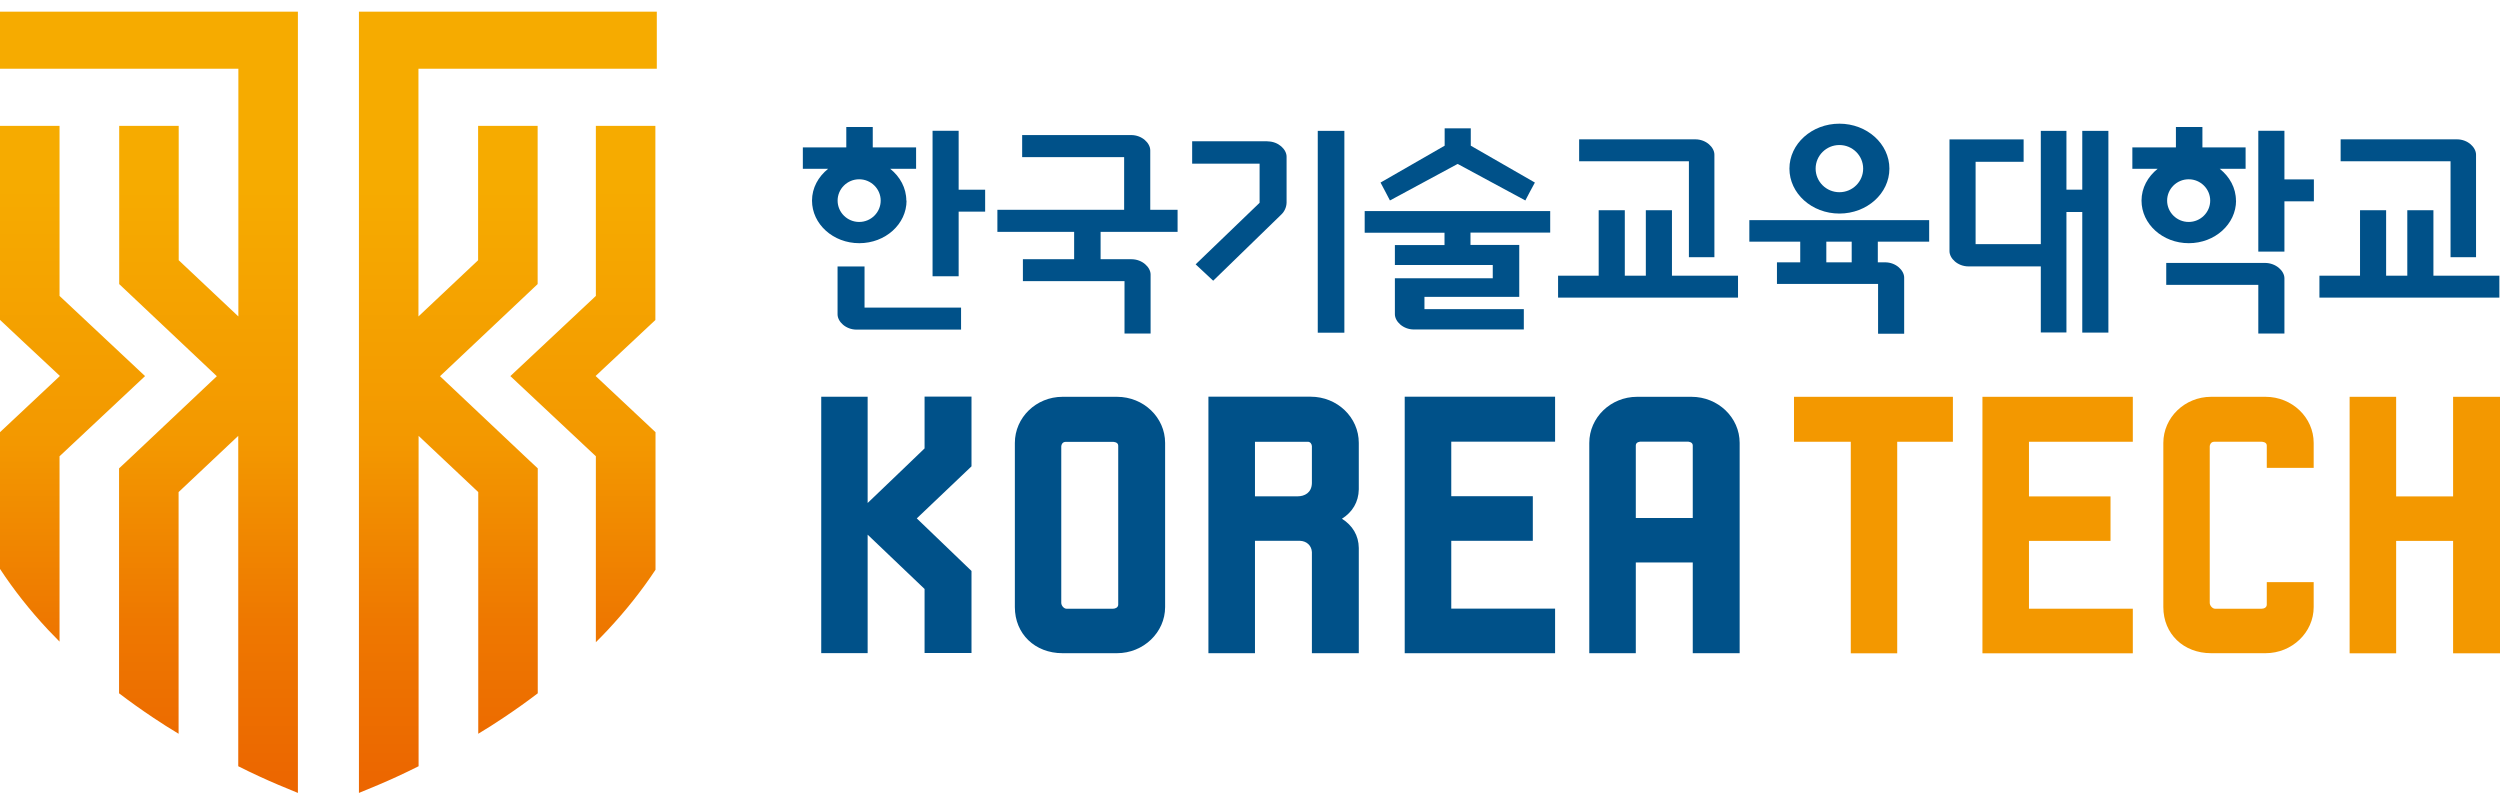 <svg xmlns="http://www.w3.org/2000/svg" width="87" height="28" viewBox="0 0 87 28" fill="none">
  <path d="M62.431 13.809V15.373H64.407V22.735H66.023V15.373H67.961V13.809H62.431Z" fill="#F39800"/>
  <path d="M68.989 13.809V22.735H74.222V21.183H70.608V18.823H73.446V17.275H70.608V15.373H74.222V13.809H68.989Z" fill="#F39800"/>
  <path d="M78.841 13.809H76.946C76.029 13.809 75.284 14.531 75.284 15.414V21.126C75.284 22.058 75.986 22.731 76.946 22.731H78.841C79.763 22.731 80.516 22.009 80.516 21.126V20.259H78.884V21.039C78.884 21.146 78.781 21.183 78.708 21.183H77.08C77.002 21.183 76.899 21.084 76.899 20.977V15.53C76.899 15.48 76.938 15.373 77.054 15.373H78.708C78.708 15.373 78.884 15.373 78.884 15.505V16.281H80.516V15.414C80.516 14.527 79.763 13.809 78.841 13.809Z" fill="#F39800"/>
  <path d="M86.905 13.809H85.368V17.275H83.386V13.809H81.767V22.735H83.386V18.823H85.368V22.735H87V13.809H86.905Z" fill="#F39800"/>
  <path d="M58.865 13.809H56.97C56.052 13.809 55.307 14.531 55.307 15.414V22.731H56.926V19.574H58.908V22.731H60.54V15.414C60.54 14.527 59.786 13.809 58.865 13.809ZM58.908 18.026H56.926V15.501C56.926 15.373 57.086 15.369 57.103 15.369H58.731C58.731 15.369 58.908 15.369 58.908 15.501V18.026Z" fill="#005189"/>
  <path d="M32.175 13.81V15.605C32.137 15.647 30.689 17.029 30.194 17.504V13.806H28.579V22.728H30.194V18.606C30.543 18.936 31.331 19.691 31.331 19.691C31.331 19.691 32.124 20.446 32.175 20.496V22.724H33.808V19.869C33.808 19.869 32.029 18.16 31.904 18.04C32.029 17.921 33.808 16.229 33.808 16.229V13.802H32.175V13.81Z" fill="#005189"/>
  <path d="M38.871 13.809H36.975C36.058 13.809 35.317 14.531 35.317 15.414V21.126C35.317 22.058 36.015 22.731 36.975 22.731H38.871C39.792 22.731 40.546 22.009 40.546 21.126V15.414C40.546 14.527 39.797 13.809 38.871 13.809ZM38.914 21.039C38.914 21.146 38.806 21.183 38.737 21.183H37.109C37.032 21.183 36.932 21.084 36.932 20.977V15.534C36.932 15.468 36.98 15.377 37.083 15.377H38.737C38.737 15.377 38.914 15.377 38.914 15.509V21.043V21.039Z" fill="#005189"/>
  <path d="M48.884 13.809V22.732H54.117V21.18H50.504V18.82H53.342V17.268H50.504V15.37H54.117V13.805H48.884V13.809Z" fill="#005189"/>
  <path d="M42.053 13.809V22.732H43.673V18.82H45.236C45.473 18.828 45.641 18.985 45.654 19.212V22.732H47.286V19.071C47.282 18.634 47.066 18.283 46.7 18.052C47.066 17.821 47.278 17.47 47.286 17.029V17.037V15.411C47.286 14.524 46.537 13.805 45.611 13.805H42.053V13.809ZM45.654 16.814C45.645 17.152 45.395 17.272 45.158 17.272C44.676 17.272 43.793 17.272 43.673 17.272V15.374H45.516C45.606 15.374 45.654 15.464 45.654 15.53V16.814Z" fill="#005189"/>
  <path d="M0 0.406V2.391H8.295V11.012C7.442 10.207 6.49 9.312 6.219 9.056V4.38H4.148V9.886L7.546 13.092L4.453 16.01L4.143 16.299V24.127C4.527 24.42 4.927 24.705 5.336 24.977C5.625 25.171 5.918 25.357 6.215 25.535V17.124C6.486 16.868 7.438 15.973 8.291 15.168V26.665C8.536 26.789 8.786 26.909 9.036 27.024C9.462 27.222 9.91 27.408 10.367 27.594V0.406H0Z" fill="url(#paint0_linear_1908_60)"/>
  <path d="M22.857 0.406V2.391H14.562V11.012C15.415 10.207 16.367 9.312 16.638 9.056V4.38H18.71V9.886L15.312 13.092L18.404 16.01L18.714 16.299V24.127C18.331 24.42 17.93 24.705 17.521 24.977C17.233 25.171 16.94 25.357 16.643 25.535V17.124C16.371 16.868 15.419 15.973 14.567 15.168V26.665C14.321 26.789 14.071 26.909 13.822 27.024C13.395 27.222 12.947 27.408 12.491 27.594V0.406H22.857Z" fill="url(#paint1_linear_1908_60)"/>
  <path d="M5.048 13.088C5.048 13.088 2.55 10.748 2.072 10.298V4.38H0V11.132C0 11.132 1.339 12.391 2.085 13.084C1.339 13.781 0 15.04 0 15.04V19.798C0.474 20.52 1.034 21.234 1.675 21.919C1.805 22.056 1.938 22.192 2.072 22.328V15.878C2.55 15.428 5.048 13.088 5.048 13.088Z" fill="url(#paint2_linear_1908_60)"/>
  <path d="M20.723 13.088C21.464 12.391 22.807 11.136 22.807 11.136V4.38H20.736V10.298C20.258 10.748 17.76 13.088 17.76 13.088C17.76 13.088 20.258 15.428 20.736 15.878V22.349C20.878 22.208 21.016 22.068 21.149 21.924C21.778 21.251 22.338 20.545 22.812 19.827V15.04C22.812 15.04 21.468 13.781 20.727 13.084L20.723 13.088Z" fill="url(#paint3_linear_1908_60)"/>
  <path d="M33.361 4.551H32.453V9.614H33.361V7.365H34.283V6.602H33.361V4.551Z" fill="#005189"/>
  <path d="M45.858 11.578H46.784V4.554H45.858V11.578Z" fill="#005189"/>
  <path d="M72.463 6.601H71.912V4.554H71.02V8.495H68.751V5.631H70.422V4.851H67.842V8.739C67.842 8.991 68.126 9.271 68.505 9.271H71.02V11.57H71.912V7.377H72.463V11.574H73.372V4.554H72.463V6.601Z" fill="#005189"/>
  <path d="M79.498 4.551H78.589V8.756H79.498V7.006H80.523V6.243H79.498V4.551Z" fill="#005189"/>
  <path d="M31.54 6.981C31.54 6.54 31.32 6.148 30.98 5.875H31.88V5.129H30.372V4.419H29.451V5.129H27.939V5.875H28.818C28.477 6.148 28.258 6.54 28.258 6.981C28.258 7.799 28.994 8.463 29.903 8.463C30.812 8.463 31.548 7.799 31.548 6.981H31.54ZM29.149 6.981C29.149 6.573 29.485 6.239 29.899 6.239C30.312 6.239 30.648 6.573 30.648 6.981C30.648 7.39 30.312 7.724 29.899 7.724C29.485 7.724 29.149 7.39 29.149 6.981Z" fill="#005189"/>
  <path d="M77.811 6.981C77.811 6.54 77.591 6.148 77.247 5.875H78.147V5.129H76.644V4.419H75.722V5.129H74.206V5.875H75.085C74.744 6.148 74.525 6.54 74.525 6.981C74.525 7.799 75.261 8.463 76.17 8.463C77.079 8.463 77.815 7.799 77.815 6.981H77.811ZM75.416 6.981C75.416 6.573 75.752 6.239 76.166 6.239C76.579 6.239 76.915 6.573 76.915 6.981C76.915 7.39 76.579 7.724 76.166 7.724C75.752 7.724 75.416 7.39 75.416 6.981Z" fill="#005189"/>
  <path d="M50.713 5.709H50.726H50.735C50.786 5.734 52.854 6.857 53.082 6.976C53.103 6.935 53.392 6.386 53.414 6.353C53.375 6.333 51.183 5.07 51.183 5.07V4.467H50.274V5.07C50.274 5.07 48.082 6.333 48.043 6.353C48.06 6.39 48.353 6.935 48.37 6.976C48.594 6.853 50.666 5.734 50.718 5.709H50.713Z" fill="#005189"/>
  <path d="M84.683 9.594V7.316H83.774V9.594H83.037V7.316H82.129V9.594H80.716V10.357H86.978V9.594H84.678H84.683Z" fill="#005189"/>
  <path d="M30.086 9.272H29.147V10.939C29.147 11.191 29.431 11.471 29.81 11.471H33.445V10.704H30.086V9.272Z" fill="#005189"/>
  <path d="M47.495 8.099H50.269V8.528H48.542V9.221H51.948V9.684H48.542V10.934C48.542 11.186 48.826 11.466 49.205 11.466H53.029V10.757H49.571V10.332H52.87V8.524H51.173V8.095H53.947V7.344H47.491V8.095L47.495 8.099Z" fill="#005189"/>
  <path d="M85.279 8.951H86.166V5.382C86.166 5.13 85.882 4.849 85.503 4.849H81.454V5.613H85.279V8.951Z" fill="#005189"/>
  <path d="M58.184 7.316H57.275V9.594H56.543V7.316H55.634V9.594H54.221V10.357H60.483V9.594H58.184V7.316Z" fill="#005189"/>
  <path d="M58.774 8.951H59.661V5.382C59.661 5.13 59.377 4.849 58.998 4.849H54.954V5.613H58.774V8.951Z" fill="#005189"/>
  <path d="M40.029 5.233C40.029 4.981 39.744 4.7 39.365 4.7H35.571V5.468H39.12V7.3H34.709V8.068H37.38V9.021H35.597V9.784H39.133V11.608H40.041V9.553C40.041 9.302 39.753 9.021 39.374 9.021H38.301V8.068H40.98V7.3H40.029V5.237V5.233Z" fill="#005189"/>
  <path d="M60.877 8.411H62.648V9.129H61.838V9.88H65.357V11.613H66.265V9.661C66.265 9.41 65.981 9.129 65.602 9.129H65.348V8.411H67.135V7.66H60.877V8.411ZM63.556 8.411H64.439V9.129H63.556V8.411Z" fill="#005189"/>
  <path d="M78.822 9.15H75.385V9.914H78.589V11.606H79.498V9.683C79.498 9.431 79.205 9.15 78.822 9.15Z" fill="#005189"/>
  <path d="M64.011 7.432C64.972 7.432 65.751 6.731 65.751 5.868C65.751 5.006 64.972 4.304 64.011 4.304C63.051 4.304 62.272 5.006 62.272 5.868C62.272 6.731 63.051 7.432 64.011 7.432ZM64.011 5.047C64.468 5.047 64.838 5.414 64.838 5.868C64.838 6.322 64.468 6.689 64.011 6.689C63.555 6.689 63.184 6.322 63.184 5.868C63.184 5.414 63.555 5.047 64.011 5.047Z" fill="#005189"/>
  <path d="M44.11 4.916H41.487V5.696H43.834V7.057C43.834 7.057 41.642 9.166 41.608 9.199L42.219 9.769L44.593 7.462C44.7 7.359 44.769 7.21 44.773 7.053V5.452C44.773 5.2 44.489 4.92 44.11 4.92V4.916Z" fill="#005189"/>
  <defs>
    <linearGradient id="paint0_linear_1908_60" x1="19.032" y1="1.956" x2="19.032" y2="28.887" gradientUnits="userSpaceOnUse">
      <stop offset="0.17" stop-color="#F6AB00"/>
      <stop offset="0.5" stop-color="#F39800"/>
      <stop offset="0.73" stop-color="#EE7800"/>
      <stop offset="1" stop-color="#EB6100"/>
    </linearGradient>
    <linearGradient id="paint1_linear_1908_60" x1="3.826" y1="1.956" x2="3.826" y2="28.887" gradientUnits="userSpaceOnUse">
      <stop offset="0.17" stop-color="#F6AB00"/>
      <stop offset="0.5" stop-color="#F39800"/>
      <stop offset="0.73" stop-color="#EE7800"/>
      <stop offset="1" stop-color="#EB6100"/>
    </linearGradient>
    <linearGradient id="paint2_linear_1908_60" x1="16.4" y1="1.935" x2="16.4" y2="28.879" gradientUnits="userSpaceOnUse">
      <stop offset="0.17" stop-color="#F6AB00"/>
      <stop offset="0.5" stop-color="#F39800"/>
      <stop offset="0.73" stop-color="#EE7800"/>
      <stop offset="1" stop-color="#EB6100"/>
    </linearGradient>
    <linearGradient id="paint3_linear_1908_60" x1="33.985" y1="1.935" x2="33.985" y2="28.879" gradientUnits="userSpaceOnUse">
      <stop offset="0.17" stop-color="#F6AB00"/>
      <stop offset="0.5" stop-color="#F39800"/>
      <stop offset="0.73" stop-color="#EE7800"/>
      <stop offset="1" stop-color="#EB6100"/>
    </linearGradient>
  </defs>
</svg>